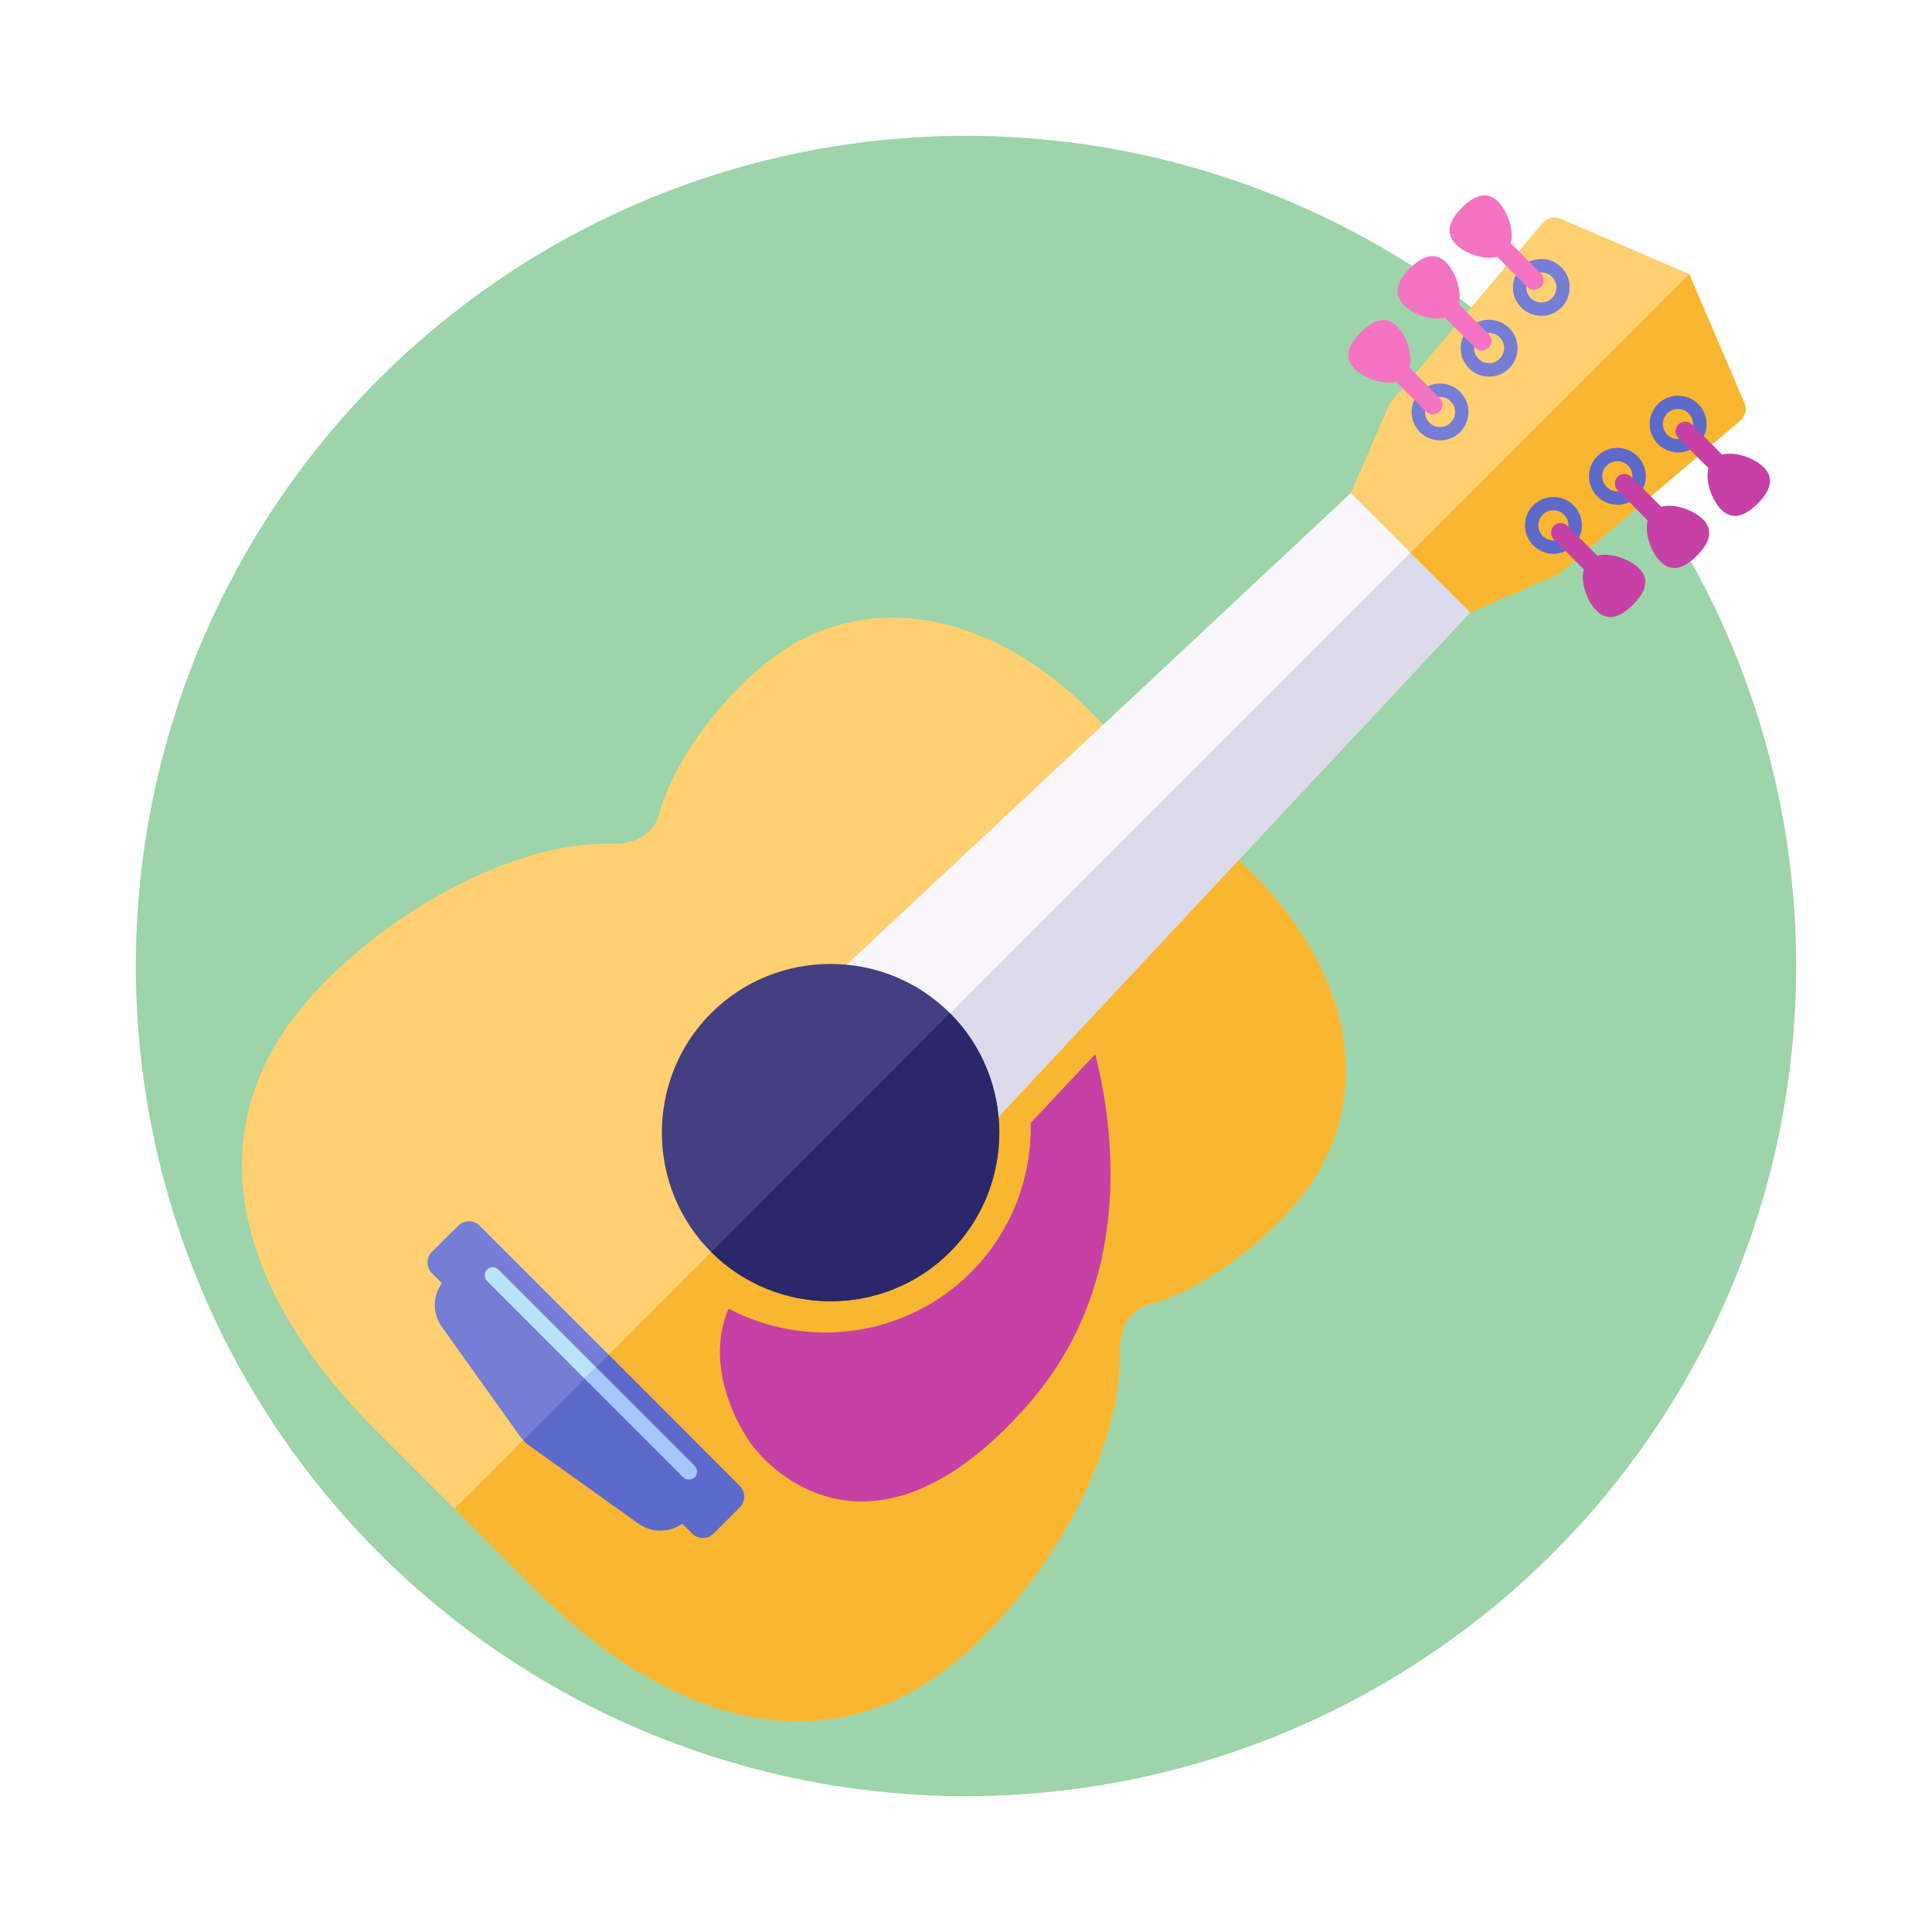 <?xml version="1.0" encoding="utf-8"?>
<!-- Generator: Adobe Illustrator 24.0.0, SVG Export Plug-In . SVG Version: 6.00 Build 0)  -->
<svg version="1.1" id="Capa_1" xmlns="http://www.w3.org/2000/svg" xmlns:xlink="http://www.w3.org/1999/xlink" x="0px" y="0px"
	 viewBox="0 0 1024 1024" style="enable-background:new 0 0 1024 1024;" xml:space="preserve">
<style type="text/css">
	.st0{fill:#9DD4A9;}
	.st1{fill:#FFD071;}
	.st2{fill:#F9B630;}
	.st3{fill:#F9F7FC;}
	.st4{fill:#DCDAEB;}
	.st5{fill:#767DD4;}
	.st6{fill:#BAE4FA;}
	.st7{fill:#443F80;}
	.st8{fill:#2A286B;}
	.st9{fill:#F473C3;}
	.st10{fill:#5E6ACA;}
	.st11{fill:#C640A6;}
	.st12{fill:#A5C6FF;}
</style>
<circle class="st0" cx="512" cy="512" r="440"/>
<g>
	<g>
		<path class="st1" d="M501.1,885c-70.6,53.5-152,22.9-217.5-42.6L198.2,757c-65.5-65.5-96.1-146.9-42.6-217.5
			c35.4-46.8,110.7-94.2,169.5-92.3c9.2,0.3,20.6-3.5,24.1-15.2c7.9-30.1,36.2-65.9,61.2-84c52.9-38.3,118.3-20.1,166.7,28.3
			l87.3,87.3c48.4,48.4,66.6,113.8,28.3,166.7c-18,25-53.9,53.3-84,61.2c-11.7,3.5-15.5,14.9-15.2,24.1
			C595.3,774.4,548,849.6,501.1,885z"/>
		<path class="st2" d="M501.1,885c-70.6,53.5-152,22.9-217.5-42.6l-42.7-42.7l379.8-379.8l43.7,43.7
			c48.4,48.4,66.6,113.8,28.3,166.7c-18,25-53.9,53.3-84,61.2c-11.7,3.5-15.5,14.9-15.2,24.1C595.3,774.4,548,849.6,501.1,885z"/>
		<polygon class="st3" points="779.2,324.6 473,652 388.6,567.6 716,261.3 		"/>
		<polygon class="st4" points="779.2,324.6 473,652 430.8,609.8 747.6,292.9 		"/>
		<path class="st5" d="M392,799l-13.7,13.7c-3.1,3.2-8.3,3.2-11.5,0l-5.2-5.2c-6.8,4.9-16.2,5-23.2,0L280.3,766
			c-1.1-0.8-2.1-1.7-3-2.7v0c-0.6-0.6-1.1-1.2-1.6-1.9l-41.5-58.1c-5.1-7-4.9-16.4,0-23.2l-5.2-5.2c-3.2-3.1-3.2-8.3,0-11.5
			l13.8-13.7c3.1-3.2,8.3-3.2,11.5,0l68.3,68.3l69.4,69.5C395.2,790.6,395.2,795.8,392,799z"/>
		<path class="st6" d="M368.2,783c-0.8,0.8-1.9,1.2-3,1.2c-1.1,0-2.3-0.4-3.2-1.3l-52.2-52.2l-51.6-51.7c-1.7-1.7-1.7-4.4,0-6.1
			c0.8-0.8,2-1.3,3-1.3s2.2,0.4,3,1.3l103.9,103.9C369.9,778.6,369.9,781.3,368.2,783z"/>
		<path class="st7" d="M503.5,537c-34.8-34.8-91.8-34.8-126.6,0s-34.8,91.8,0,126.6s91.8,34.8,126.6,0
			C538.4,628.8,538.4,571.8,503.5,537z"/>
		<path class="st8" d="M377,663.6L503.5,537c34.8,34.8,34.8,91.8,0,126.6C468.7,698.4,411.8,698.4,377,663.6z"/>
		<path class="st1" d="M922.4,222.9l-96,81.3l-47.2,20.4L716,261.3l20.4-47.1l81.3-96.1c2.3-2.7,6-3.5,9.2-2.2l68.4,29.3l29.3,68.4
			C926,216.9,925.1,220.6,922.4,222.9z"/>
		<path class="st2" d="M779.3,324.6L747.6,293l147.7-147.7l29.3,68.4c1.4,3.2,0.5,6.9-2.2,9.2l-96,81.3L779.3,324.6z"/>
		<g>
			<g>
				<path class="st5" d="M827.6,141.7c-5.9-5.9-15.4-5.9-21.3,0c-5.9,5.9-5.9,15.4,0,21.3c5.9,5.9,15.4,5.9,21.3,0
					C833.4,157.1,833.4,147.5,827.6,141.7z M811.3,158c-3.1-3.1-3.1-8.2,0-11.3s8.2-3.1,11.3,0s3.1,8.2,0,11.3
					S814.4,161.1,811.3,158z"/>
				<path class="st9" d="M798.2,133.6c-6.2,6.2-20.5,2-26.6-4.2c-6.2-6.2-3-13.1,3.2-19.3c6.2-6.2,13.1-9.4,19.3-3.2
					C800.2,113.2,804.4,127.4,798.2,133.6z"/>
				<path class="st9" d="M809.5,152.1l-20.6-20.6l7.2-7.2l20.6,20.6c0.9,0.9,1.4,2.1,1.5,3.3l0,0c0.2,3-2.3,5.5-5.4,5.4l0,0
					C811.6,153.5,810.4,153,809.5,152.1z"/>
			</g>
			<g>
				<path class="st5" d="M799.9,173.9c-5.9-5.9-15.4-5.9-21.3,0c-5.9,5.9-5.9,15.4,0,21.3c5.9,5.9,15.4,5.9,21.3,0
					S805.8,179.7,799.9,173.9z M783.6,190.1c-3.1-3.1-3.1-8.2,0-11.3s8.2-3.1,11.3,0s3.1,8.2,0,11.3
					C791.8,193.3,786.7,193.3,783.6,190.1z"/>
				<path class="st9" d="M770.6,165.8c-6.2,6.2-20.5,2-26.6-4.2s-3-13.1,3.2-19.3s13.1-9.4,19.3-3.2
					C772.6,145.4,776.8,159.6,770.6,165.8z"/>
				<path class="st9" d="M781.8,184.3l-20.6-20.6l7.2-7.2l20.6,20.6c0.9,0.9,1.4,2.1,1.5,3.3l0,0c0.2,3-2.3,5.5-5.4,5.4l0,0
					C783.9,185.7,782.7,185.2,781.8,184.3z"/>
			</g>
			<g>
				<path class="st5" d="M773.9,207.7c-5.9-5.9-15.4-5.9-21.3,0c-5.9,5.9-5.9,15.4,0,21.3c5.9,5.9,15.4,5.9,21.3,0
					S779.8,213.6,773.9,207.7z M757.6,224c-3.1-3.1-3.1-8.2,0-11.3s8.2-3.1,11.3,0s3.1,8.2,0,11.3S760.7,227.1,757.6,224z"/>
				<path class="st9" d="M744.6,199.7c-6.2,6.2-20.5,2-26.6-4.2c-6.2-6.2-3-13.1,3.2-19.3s13.1-9.4,19.3-3.2
					C746.6,179.2,750.8,193.5,744.6,199.7z"/>
				<path class="st9" d="M755.8,218.1l-20.6-20.6l7.2-7.2l20.6,20.6c0.9,0.9,1.4,2.1,1.5,3.3l0,0c0.2,3-2.3,5.5-5.4,5.4l0,0
					C757.9,219.5,756.7,219,755.8,218.1z"/>
			</g>
			<g>
				<path class="st10" d="M878.8,214.1c-5.9,5.9-5.9,15.4,0,21.3c5.9,5.9,15.4,5.9,21.3,0c5.9-5.9,5.9-15.4,0-21.3
					C894.1,208.3,884.6,208.3,878.8,214.1z M883.7,219.1c3.1-3.1,8.2-3.1,11.3,0s3.1,8.2,0,11.3s-8.2,3.1-11.3,0
					C880.6,227.3,880.6,222.2,883.7,219.1z"/>
				<path class="st11" d="M908.1,243.5c-6.2,6.2-2,20.5,4.2,26.6c6.2,6.2,13.1,3,19.3-3.2s9.4-13.1,3.2-19.3
					C928.5,241.5,914.3,237.3,908.1,243.5z"/>
				<path class="st11" d="M889.6,232.2l20.6,20.6l7.2-7.2L896.8,225c-0.9-0.9-2.1-1.4-3.3-1.5l0,0c-3-0.2-5.5,2.3-5.4,5.4l0,0
					C888.2,230.1,888.7,231.3,889.6,232.2z"/>
			</g>
			<g>
				<path class="st10" d="M846.6,241.8c-5.9,5.9-5.9,15.4,0,21.3s15.4,5.9,21.3,0c5.9-5.9,5.9-15.4,0-21.3
					C862,235.9,852.4,235.9,846.6,241.8z M851.6,246.8c3.1-3.1,8.2-3.1,11.3,0s3.1,8.2,0,11.3s-8.2,3.1-11.3,0
					C848.4,254.9,848.4,249.9,851.6,246.8z"/>
				<path class="st11" d="M875.9,271.1c-6.2,6.2-2,20.5,4.2,26.6c6.2,6.2,13.1,3,19.3-3.2s9.4-13.1,3.2-19.3
					C896.3,269.1,882.1,264.9,875.9,271.1z"/>
				<path class="st11" d="M857.4,259.9l20.6,20.6l7.2-7.2l-20.6-20.6c-0.9-0.9-2.1-1.4-3.3-1.5l0,0c-3-0.2-5.5,2.3-5.4,5.4l0,0
					C856,257.8,856.5,259,857.4,259.9z"/>
			</g>
			<g>
				<path class="st10" d="M812.7,267.8c-5.9,5.9-5.9,15.4,0,21.3s15.4,5.9,21.3,0c5.9-5.9,5.9-15.4,0-21.3S818.6,261.9,812.7,267.8z
					 M817.7,272.8c3.1-3.1,8.2-3.1,11.3,0s3.1,8.2,0,11.3c-3.1,3.1-8.2,3.1-11.3,0C814.6,280.9,814.6,275.9,817.7,272.8z"/>
				<path class="st11" d="M842,297.1c-6.2,6.2-2,20.5,4.2,26.6c6.2,6.2,13.1,3,19.3-3.2s9.4-13.1,3.2-19.3
					C862.5,295.1,848.2,290.9,842,297.1z"/>
				<path class="st11" d="M823.6,285.9l20.6,20.6l7.2-7.2l-20.6-20.6c-0.9-0.9-2.1-1.4-3.3-1.5l0,0c-3-0.2-5.5,2.3-5.4,5.4l0,0
					C822.2,283.8,822.7,285,823.6,285.9z"/>
			</g>
		</g>
		<path class="st11" d="M396.4,762.8c-11.8-18.2-20.6-45.1-10.2-69.2c41.2,21.8,93.7,15.4,128.3-19.1c21.8-21.8,32.4-50.6,31.8-79.3
			l34.2-36.5c10.8,43,19.8,122.5-35.4,185.5C465.4,835.2,408.9,782.1,396.4,762.8z"/>
		<path class="st10" d="M392,799l-13.7,13.7c-3.1,3.2-8.3,3.2-11.5,0l-5.2-5.2c-6.8,4.9-16.2,5-23.2,0L280.3,766
			c-1.1-0.8-2.1-1.7-3-2.7v0l45.3-45.3l69.4,69.5C395.2,790.6,395.2,795.8,392,799z"/>
		<path class="st12" d="M368.2,783c-0.8,0.8-1.9,1.2-3,1.2c-1.1,0-2.3-0.4-3.2-1.3l-52.2-52.2l6.1-6.1l52.2,52.2
			C369.9,778.6,369.9,781.3,368.2,783z"/>
	</g>
</g>
</svg>
